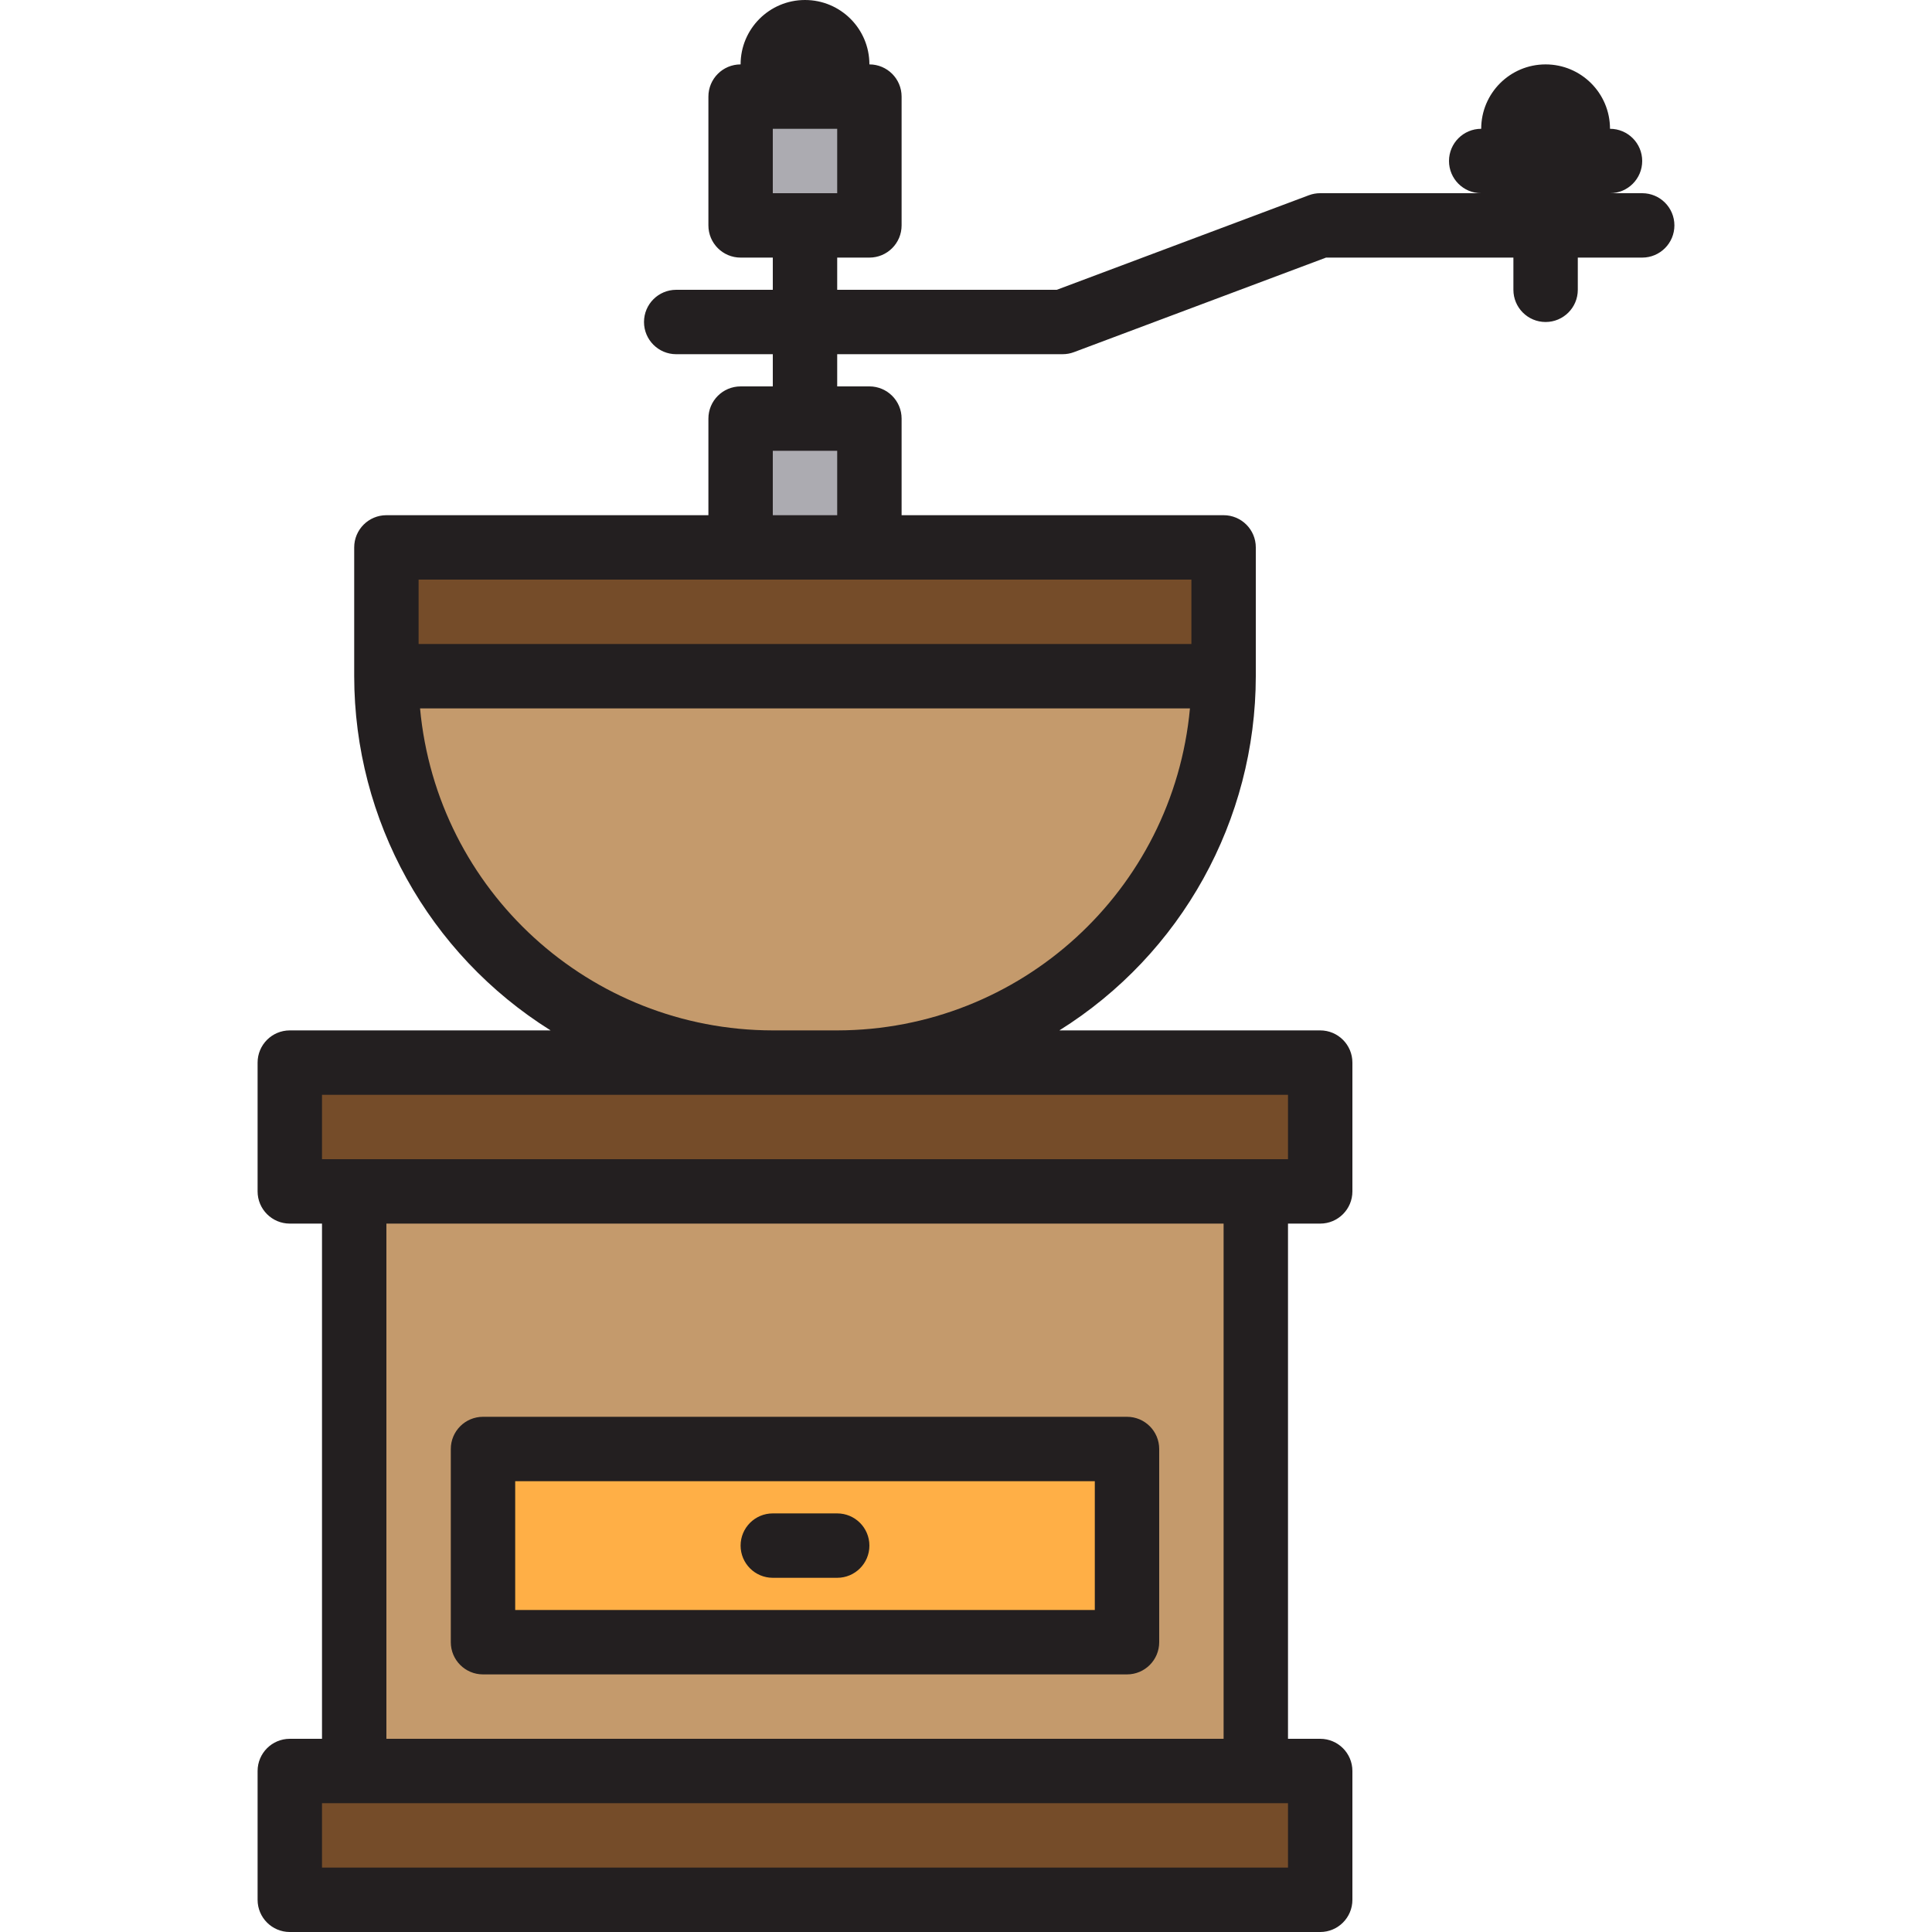 <?xml version="1.0" encoding="iso-8859-1"?>
<!-- Generator: Adobe Illustrator 19.0.0, SVG Export Plug-In . SVG Version: 6.00 Build 0)  -->
<svg version="1.1" id="Capa_1" xmlns="http://www.w3.org/2000/svg" xmlns:xlink="http://www.w3.org/1999/xlink" x="0px" y="0px"
	 viewBox="0 0 480 480" style="enable-background:new 0 0 480 480;" xml:space="preserve">
<circle style="fill:#C49A6C;" cx="200" cy="16" r="8"/>
<g>
	<path style="fill:#ACABB1;" d="M216,24h-16h-16v32h16h16V24z"/>
	<path style="fill:#ACABB1;" d="M216,104h-16h-16v32h32V104z"/>
</g>
<path style="fill:#754C29;" d="M304,136h-88h-32H96v32h208V136z"/>
<path style="fill:#C49A6C;" d="M304,168H96c0,53.019,42.981,96,96,96h16C261.019,264,304,221.019,304,168z"/>
<g>
	<path style="fill:#754C29;" d="M328,296v-32H208h-16H72v32h16h224H328z"/>
	<path style="fill:#754C29;" d="M72,440v32h256v-32h-16H88H72z"/>
</g>
<path style="fill:#C49A6C;" d="M312,440V296H88v144H312z M120,360h160v48H120V360z"/>
<path style="fill:#FFAF46;" d="M280,360H120v48h160V360z"/>
<circle style="fill:#C49A6C;" cx="384" cy="32" r="8"/>
<g>
	<path style="fill:#231F20;" d="M408,48h-8c4.418,0,8-3.582,8-8s-3.582-8-8-8c0-8.837-7.163-16-16-16s-16,7.163-16,16
		c-4.418,0-8,3.582-8,8s3.582,8,8,8h-40c-0.959-0.002-1.91,0.169-2.808,0.504L262.552,72H208v-8h8c4.418,0,8-3.582,8-8V24
		c0-4.418-3.582-8-8-8c0-8.837-7.163-16-16-16c-8.837,0-16,7.163-16,16c-4.418,0-8,3.582-8,8v32c0,4.418,3.582,8,8,8h8v8h-24
		c-4.418,0-8,3.582-8,8s3.582,8,8,8h24v8h-8c-4.418,0-8,3.582-8,8v24H96c-4.418,0-8,3.582-8,8v32
		c0.032,35.779,18.468,69.024,48.8,88H72c-4.418,0-8,3.582-8,8v32c0,4.418,3.582,8,8,8h8v128h-8c-4.418,0-8,3.582-8,8v32
		c0,4.418,3.582,8,8,8h256c4.418,0,8-3.582,8-8v-32c0-4.418-3.582-8-8-8h-8V304h8c4.418,0,8-3.582,8-8v-32c0-4.418-3.582-8-8-8
		h-64.8c30.332-18.976,48.768-52.221,48.8-88v-32c0-4.418-3.582-8-8-8h-80v-24c0-4.418-3.582-8-8-8h-8v-8h56
		c0.959,0.002,1.91-0.169,2.808-0.504L329.448,64H376v8c0,4.418,3.582,8,8,8s8-3.582,8-8v-8h16c4.418,0,8-3.582,8-8
		S412.418,48,408,48z M208,48h-16V32h16V48z M320,464H80v-16h240V464z M304,432H96V304h208V432z M320,272v16H80v-16H320z M208,256
		h-16c-45.481-0.054-83.449-34.712-87.64-80h191.28C291.449,221.288,253.481,255.946,208,256z M296,160H104v-16h192V160z M192,128
		v-16h16v16H192z"/>
	<path style="fill:#231F20;" d="M120,416h160c4.418,0,8-3.582,8-8v-48c0-4.418-3.582-8-8-8H120c-4.418,0-8,3.582-8,8v48
		C112,412.418,115.582,416,120,416z M128,368h144v32H128V368z"/>
	<path style="fill:#231F20;" d="M208,376h-16c-4.418,0-8,3.582-8,8s3.582,8,8,8h16c4.418,0,8-3.582,8-8S212.418,376,208,376z"/>
</g>
<g>
</g>
<g>
</g>
<g>
</g>
<g>
</g>
<g>
</g>
<g>
</g>
<g>
</g>
<g>
</g>
<g>
</g>
<g>
</g>
<g>
</g>
<g>
</g>
<g>
</g>
<g>
</g>
<g>
</g>
</svg>
